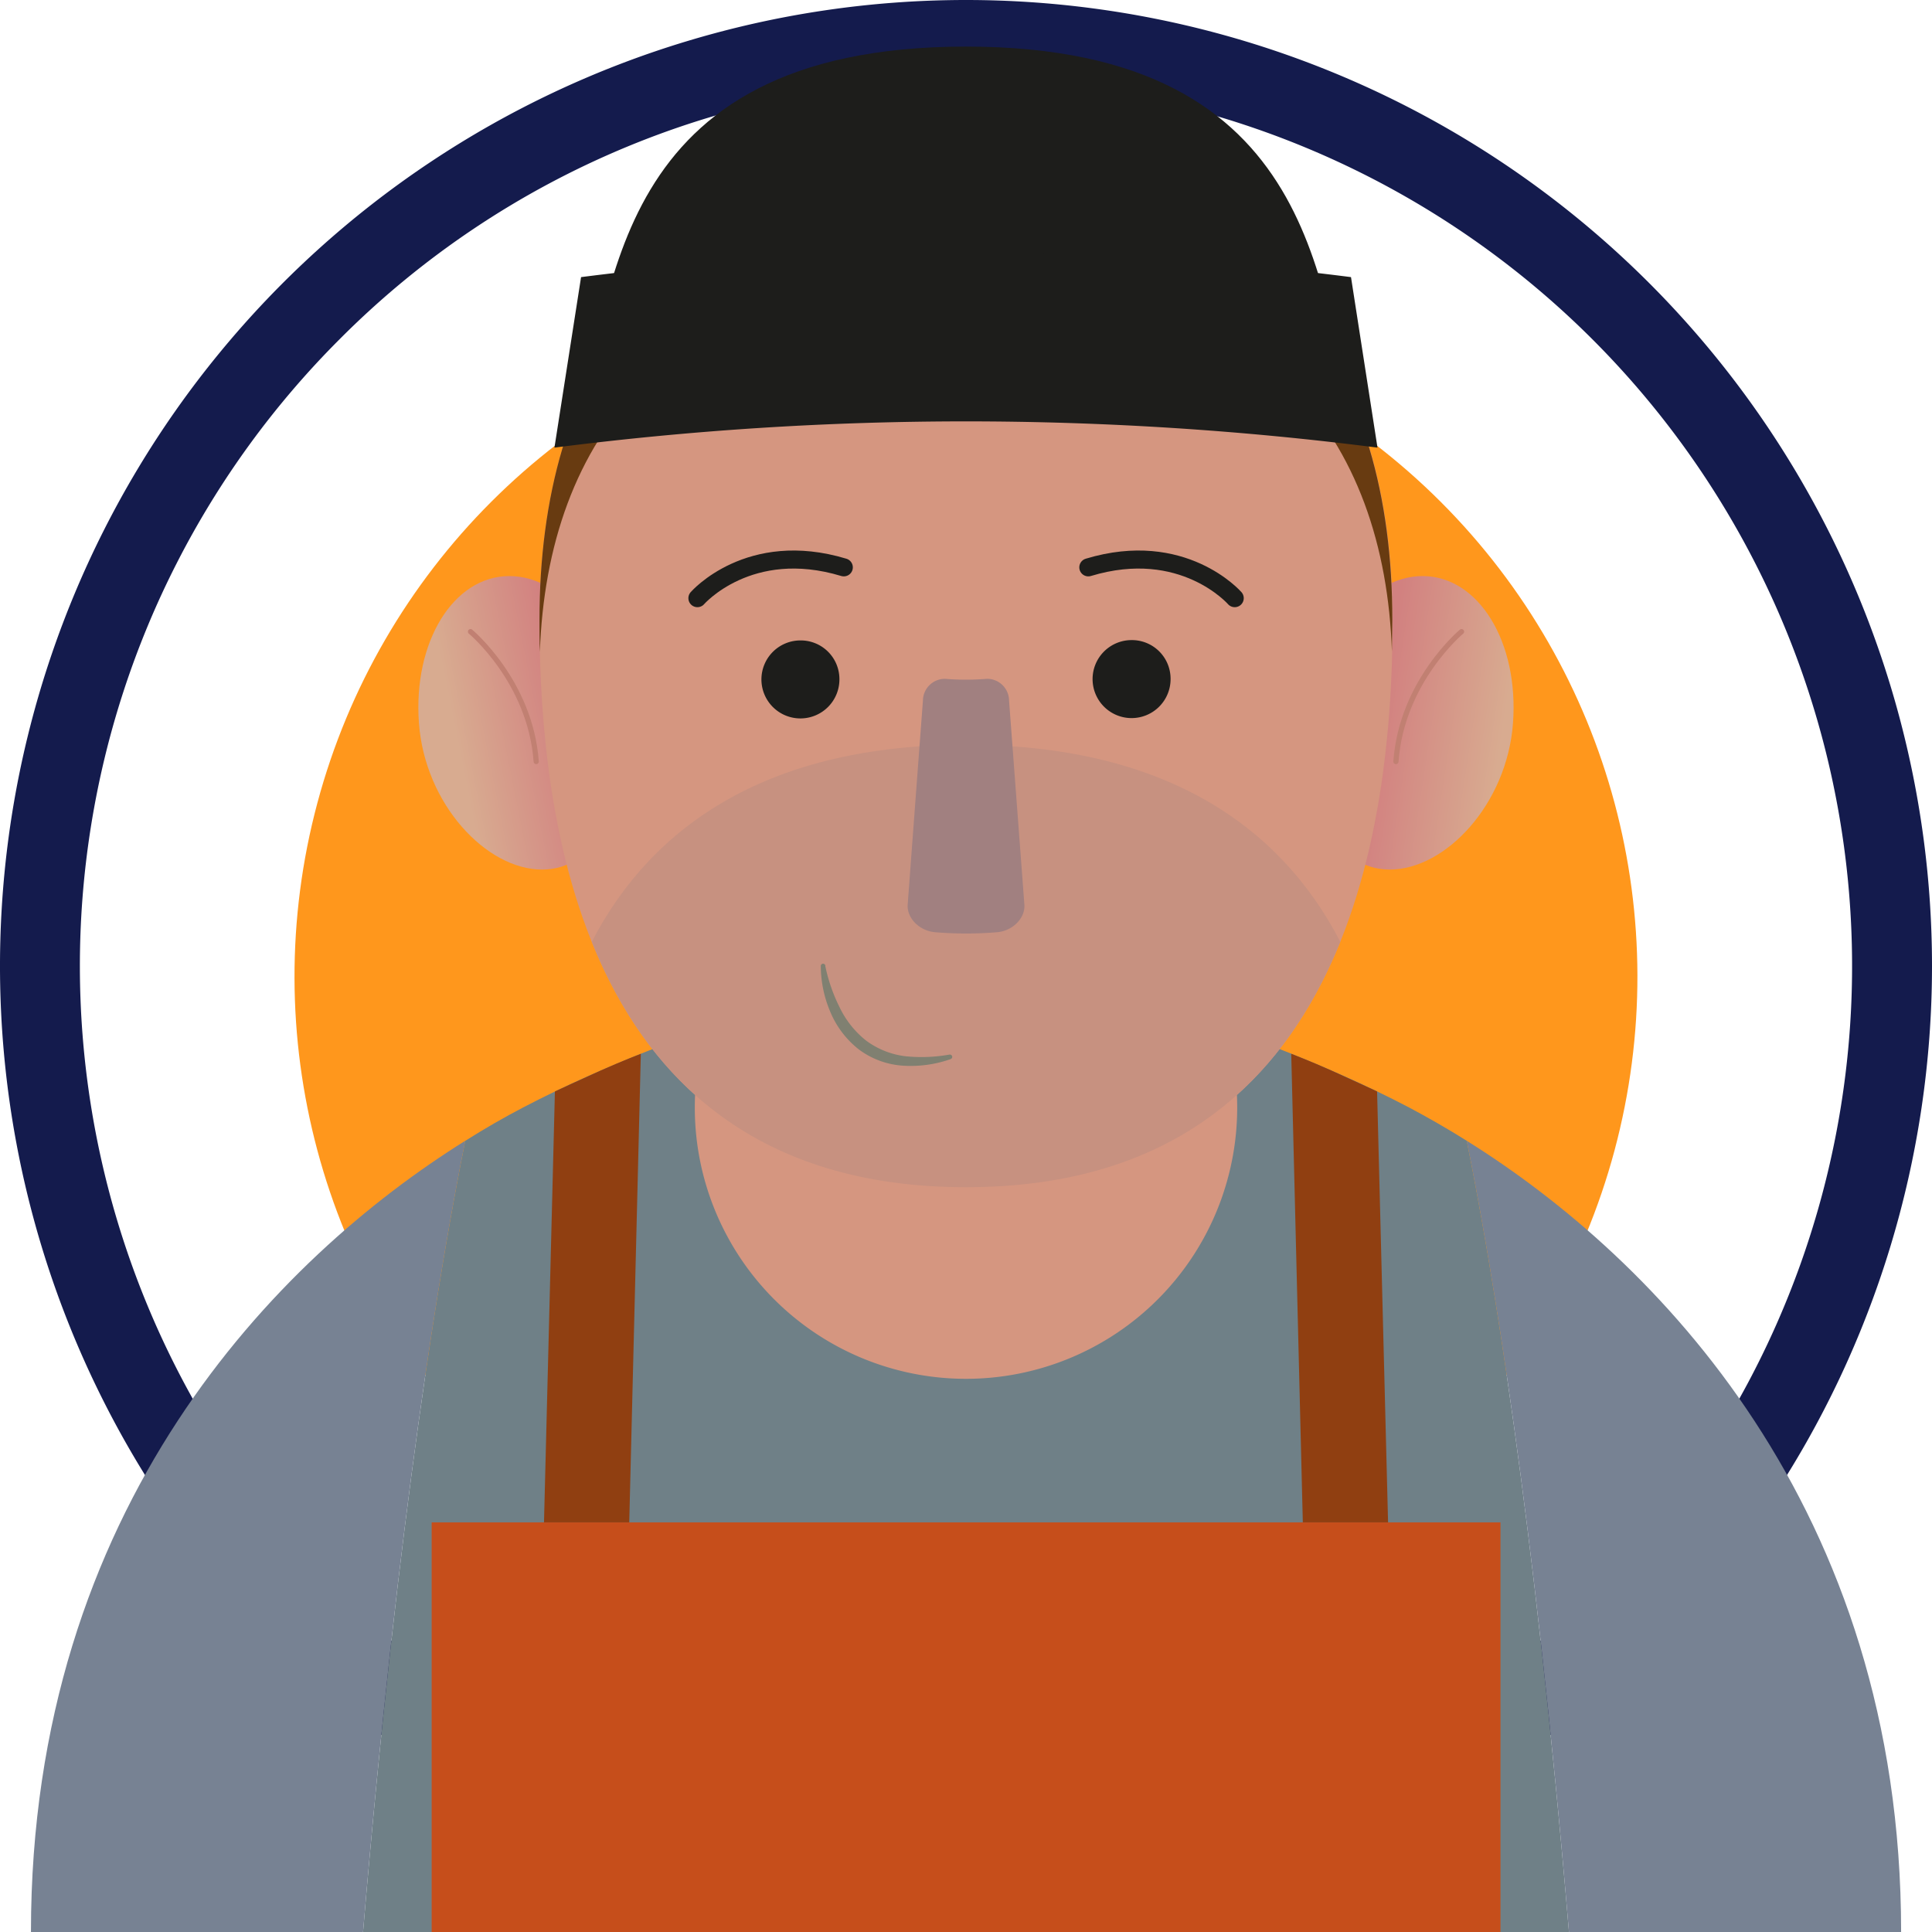 <svg xmlns="http://www.w3.org/2000/svg" xmlns:xlink="http://www.w3.org/1999/xlink" viewBox="0 0 290.3 290.3"><defs><style>.cls-1{fill:#ff971c;}.cls-2{fill:#141b4d;}.cls-3{fill:#6f8087;}.cls-4{fill:#778293;}.cls-5{fill:#d59680;}.cls-6{fill:#c64e1b;}.cls-7{fill:#903f11;}.cls-8{fill:url(#Degradado_sin_nombre_7);}.cls-9{fill:url(#linear-gradient);}.cls-10,.cls-14{fill:none;stroke-linecap:round;}.cls-10{stroke:#c18072;stroke-miterlimit:10;stroke-width:0.78px;}.cls-11{fill:#c79180;}.cls-12{fill:#683b11;}.cls-13{fill:#1d1d1b;}.cls-14{stroke:#1d1d1b;stroke-linejoin:round;stroke-width:2.71px;}.cls-15{fill:#a18080;}.cls-16{fill:#808071;}</style><linearGradient id="Degradado_sin_nombre_7" x1="68.55" y1="110.71" x2="84.97" y2="107.42" gradientUnits="userSpaceOnUse"><stop offset="0" stop-color="#d8ab90"/><stop offset="1" stop-color="#d28180"/></linearGradient><linearGradient id="linear-gradient" x1="225.7" y1="110.82" x2="207.5" y2="108.04" xlink:href="#Degradado_sin_nombre_7"/></defs><title>Recurso 10</title><g id="Capa_2" data-name="Capa 2"><g id="Capa_1-2" data-name="Capa 1"><circle class="cls-1" cx="145.15" cy="146.75" r="100.89" transform="translate(-61.26 145.62) rotate(-45)"/><path class="cls-2" d="M145.15,12a133.16,133.16,0,0,1,94.16,227.3A133.15,133.15,0,1,1,51,51a132.28,132.28,0,0,1,94.15-39m0-12A145.15,145.15,0,1,0,290.3,145.15,145.15,145.15,0,0,0,145.15,0Z"/><path class="cls-3" d="M54.55,290.3h181.2c-5.28-62.67-11.63-100.42-15.36-118.89-3-1.88-5.91-3.54-8.66-5-25.76-13.49-59.45-21.64-66-23.16V143l-.58.13-.57-.13v.26c-6.55,1.52-40.24,9.67-66,23.16-2.76,1.44-5.66,3.1-8.67,5C66.19,189.88,59.84,227.63,54.55,290.3Z"/><path class="cls-4" d="M235.75,290.3h49.91c0-63.92-37-101.23-65.27-118.89C224.12,189.88,230.47,227.63,235.75,290.3Z"/><path class="cls-4" d="M69.91,171.41c-28.27,17.66-65.26,55-65.26,118.89h49.9C59.84,227.63,66.19,189.88,69.91,171.41Z"/><path class="cls-5" d="M185.9,166.43a40.75,40.75,0,1,1-40.75-40.75A40.74,40.74,0,0,1,185.9,166.43Z"/><rect class="cls-6" x="64.86" y="228.75" width="160.6" height="61.55"/><path class="cls-7" d="M94.55,228.75H81.74L83.38,164s3.87-1.8,6.91-3.16,6-2.5,6-2.5Z"/><path class="cls-7" d="M195.76,228.75h12.81L206.92,164s-3.87-1.8-6.9-3.16-6-2.5-6-2.5Z"/><path class="cls-8" d="M93.3,108.56c.9,12.17-3.46,22.1-11.84,22.1s-17.61-9.81-18.51-22,5.17-22.07,13.55-22.1S92.39,96.39,93.3,108.56Z"/><path class="cls-9" d="M197,108.56c-.9,12.17,3.44,22.1,11.82,22.1s17.62-9.81,18.52-22-5.17-22.07-13.55-22.1S197.92,96.39,197,108.56Z"/><path class="cls-10" d="M70.7,94.91s9,7.48,9.87,19.52"/><path class="cls-10" d="M219.61,94.91s-9,7.48-9.86,19.52"/><path class="cls-5" d="M209.25,93.14c0,36.66-9.66,85.25-64.1,85.25S81.06,129.8,81.06,93.14,98.7,26.76,145.15,26.76,209.25,56.48,209.25,93.14Z"/><path class="cls-11" d="M145.15,111.91c-29.22,0-47,11.76-56.23,29.61,8.34,20.71,24.84,36.87,56.23,36.87s47.89-16.16,56.24-36.87C192.19,123.67,174.38,111.91,145.15,111.91Z"/><path class="cls-12" d="M145.15,41c45,0,62.92,25.19,64,56.91,0-1.63.06-3.23.06-4.81,0-36.66-17.63-66.38-64.1-66.38S81.06,56.48,81.06,93.14c0,1.58,0,3.18.06,4.81C82.23,66.23,100.21,41,145.15,41Z"/><path class="cls-13" d="M145.15,7C90.72,7,92.69,45.68,86.51,62.83c28.2-3.52,58.64-3.65,58.64-3.65s30.45.13,58.65,3.65C197.62,45.68,199.59,7,145.15,7Z"/><path class="cls-13" d="M203,41.64a455.24,455.24,0,0,0-115.69,0l-4,25.62a486.58,486.58,0,0,1,123.67,0Z"/><path class="cls-13" d="M126.13,102a5.86,5.86,0,1,1-5.85-5.77A5.81,5.81,0,0,1,126.13,102Z"/><path class="cls-13" d="M175.89,102A5.86,5.86,0,1,1,170,96.18,5.81,5.81,0,0,1,175.89,102Z"/><path class="cls-14" d="M104.79,89.88s7.76-8.94,22-4.63"/><path class="cls-14" d="M185.53,89.88s-7.77-8.94-22-4.63"/><path class="cls-15" d="M138.68,105.25A3.3,3.3,0,0,1,142,102a39,39,0,0,0,6.3,0,3.29,3.29,0,0,1,3.32,3.28q1.15,15.31,2.3,30.62c.17,2-1.71,4-4.17,4.18a56.28,56.28,0,0,1-9.18,0c-2.47-.19-4.34-2.18-4.18-4.18Q137.53,120.56,138.68,105.25Z"/><path class="cls-16" d="M124,145.12a25.36,25.36,0,0,0,2.17,6.26,14.18,14.18,0,0,0,4,5,12.4,12.4,0,0,0,5.88,2.33,23.84,23.84,0,0,0,6.62-.25.37.37,0,0,1,.41.29.36.36,0,0,1-.24.39,18,18,0,0,1-6.93,1,12.42,12.42,0,0,1-6.79-2.4,14,14,0,0,1-4.36-5.7,17.81,17.81,0,0,1-1.43-6.88.34.34,0,0,1,.34-.35.35.35,0,0,1,.35.28Z"/></g></g></svg>
